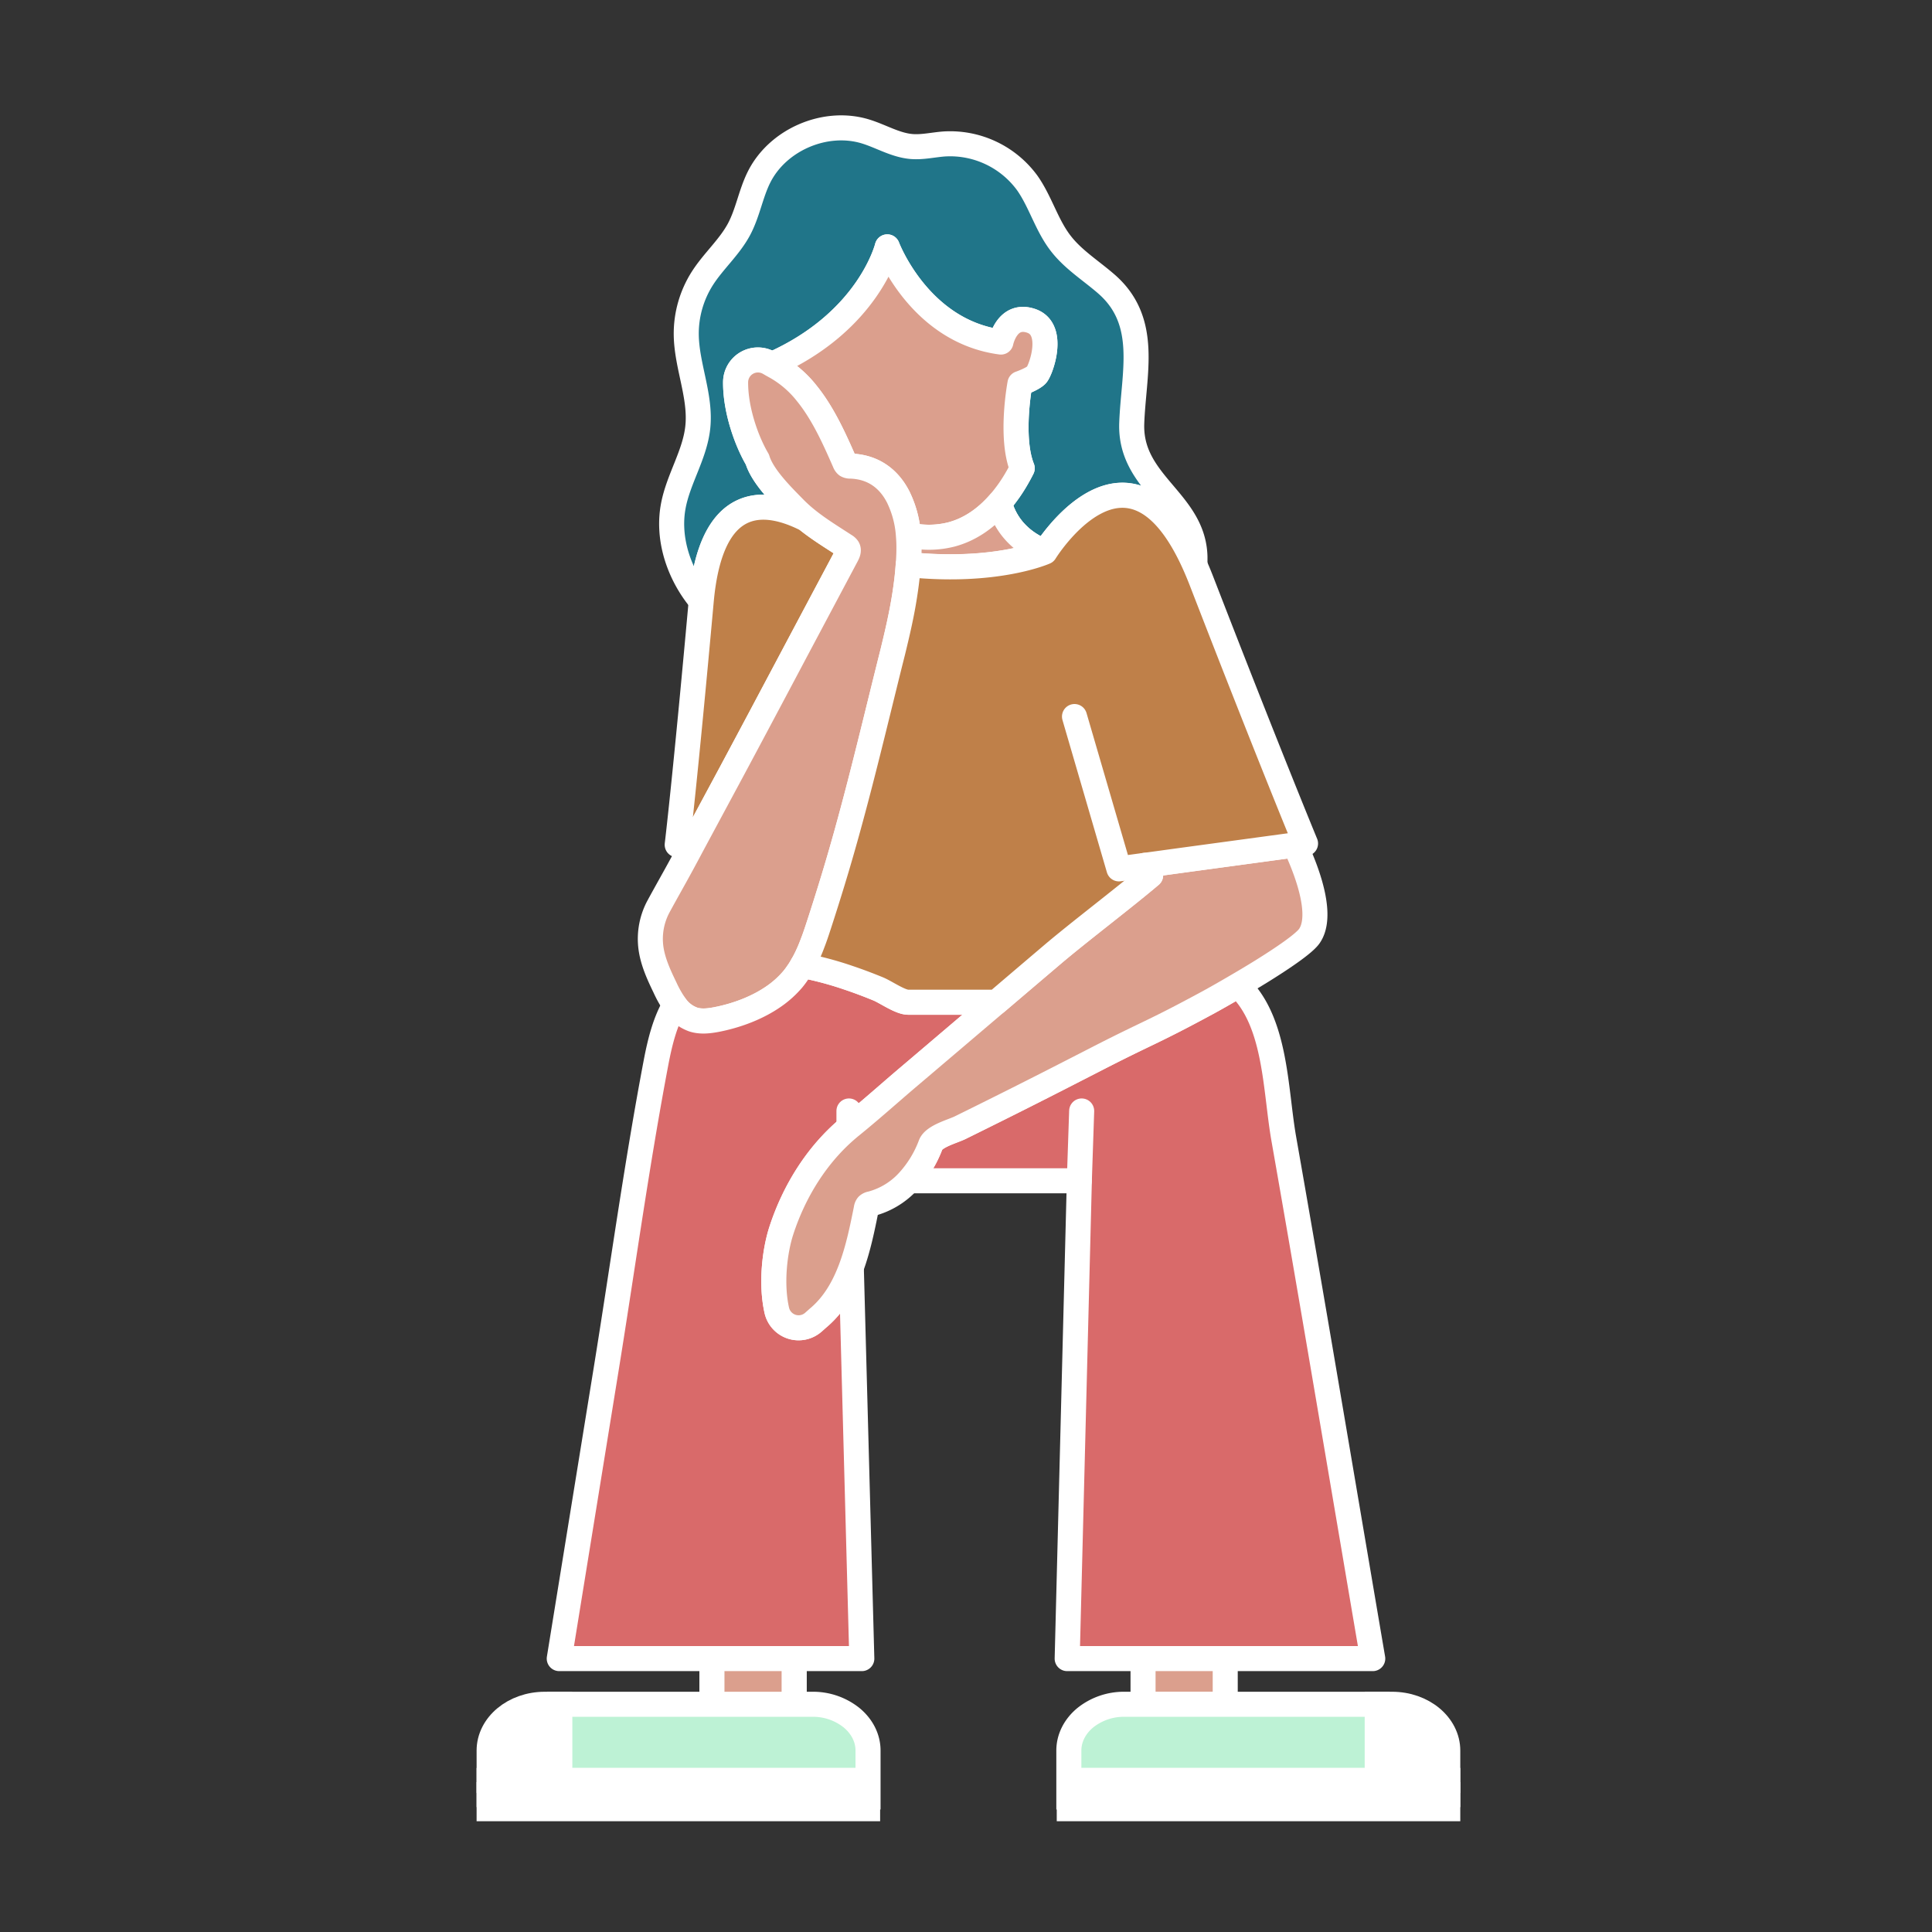 <svg xmlns="http://www.w3.org/2000/svg" viewBox="0 0 1080 1080"><rect x="0" y="0" width="1080" height="1080" fill="#333333" stroke="none"/><defs><style>.cls-1{fill:#db9f8d;}.cls-1,.cls-2,.cls-3,.cls-4,.cls-5,.cls-6,.cls-7,.cls-8{stroke:#fff;stroke-width:14px;}.cls-1,.cls-2,.cls-3,.cls-4,.cls-5,.cls-6,.cls-8{stroke-linecap:round;}.cls-1,.cls-2,.cls-3,.cls-4,.cls-5{stroke-linejoin:round;}.cls-2{fill:none;}.cls-3{fill:#207589;}.cls-4{fill:#bf8049;}.cls-5{fill:#d96a6a;}.cls-6{fill:#bdf2d5;}.cls-6,.cls-7,.cls-8{stroke-miterlimit:10;}.cls-7,.cls-8{fill:#fff;}</style></defs><title>sketch0</title><g id="Camada_3" data-name="Camada 3"><path class="cls-1" d="M584.15,308.52s-27.16,12.15-76.43,7.05c.21-2.87.32-5.75.37-8.64a78.12,78.12,0,0,0-.27-7.92,50.86,50.86,0,0,0,23.95-.23c10.38-2.73,19.35-9,26.87-17.63C561,290,567.26,301.89,584.15,308.52Z"/><path class="cls-1" d="M584.15,308.52s-27.16,12.15-76.43,7.05c.21-2.87.32-5.75.37-8.64a78.12,78.12,0,0,0-.27-7.92,50.86,50.86,0,0,0,23.95-.23c10.38-2.73,19.35-9,26.87-17.63C561,290,567.26,301.89,584.15,308.52Z"/><line class="cls-2" x1="474.04" y1="630.78" x2="473.29" y2="590.16"/><line class="cls-2" x1="605.7" y1="590.16" x2="605.51" y2="595.77"/><rect class="cls-1" x="397.98" y="927.17" width="45.94" height="26.57"/><path class="cls-3" d="M667.92,315.74c-37.09-83.16-83.77-7.22-83.77-7.22-16.89-6.63-23.2-18.5-25.51-27.37a87.15,87.15,0,0,0,9.88-14c1-1.74,2-3.54,2.9-5.38-6.94-17.47-1.25-47.37-1.25-47.37s6.83-2.38,9.19-4.74,10.89-25.55-2.83-30.28-17,11.82-17,11.82C513.72,185.17,496,138,496,138s-10.1,41.7-64.58,65.77c-.59-.33-1.16-.63-1.73-1a12.49,12.49,0,0,0-18.5,10.8c-.12,15.5,6.1,33,12.18,43.29,2.84,9.51,13.89,20.33,20.65,27.24a80.92,80.92,0,0,0,6.82,6.18C427.33,278.36,397.36,275.9,392,336c-1.21-1.45-2.31-2.88-3.37-4.34-10.07-14-15.42-31.83-12.26-48.77,2.81-15.13,12.05-28.66,13.69-44,1.87-17.37-6.24-34.35-6.44-51.81a57.65,57.65,0,0,1,9-31.47c6.17-9.66,15.14-17.39,20.53-27.5,4.83-9.09,6.47-19.57,11-28.8,10.4-21.18,37.16-32.74,59.71-25.81,8.65,2.65,16.69,7.66,25.71,8.41,6.1.5,12.2-1,18.32-1.44a53.41,53.41,0,0,1,46.49,22C581.71,113,585.13,126,593,136.11c7,9.07,17,15.24,25.65,22.8,23.85,20.94,15,49.74,14,77.72-1.2,33.69,34.45,43.22,35.34,74.51C668,312.72,668,314.26,667.92,315.74Z"/><path class="cls-1" d="M584.15,308.52s-27.16,12.15-76.43,7.05c.21-2.87.32-5.75.37-8.64a78.12,78.12,0,0,0-.27-7.92,50.86,50.86,0,0,0,23.95-.23c10.38-2.73,19.35-9,26.87-17.63C561,290,567.26,301.89,584.15,308.52Z"/><path class="cls-1" d="M570.17,214.4s-5.69,29.9,1.25,47.37c-.93,1.84-1.89,3.64-2.9,5.38a87.15,87.15,0,0,1-9.88,14c-7.52,8.62-16.49,14.9-26.87,17.63a50.86,50.86,0,0,1-23.95.23,57.48,57.48,0,0,0-5.79-21.4c-5-9.63-13.45-16.65-26.56-17.06a4,4,0,0,1-2.15-.47,3.86,3.86,0,0,1-1.12-1.66c-5.64-12.85-12-27.16-21.19-38.51a58.58,58.58,0,0,0-17.27-14.85l-2.34-1.3C485.88,179.69,496,138,496,138s17.74,47.18,63.52,53.21c0,0,3.3-16.55,17-11.82s5.2,27.91,2.83,30.28S570.17,214.4,570.17,214.4Z"/><path class="cls-1" d="M584.15,308.52s-27.16,12.15-76.43,7.05c.21-2.87.32-5.75.37-8.64a78.12,78.12,0,0,0-.27-7.92,50.86,50.86,0,0,0,23.95-.23c10.38-2.73,19.35-9,26.87-17.63C561,290,567.26,301.89,584.15,308.52Z"/><path class="cls-4" d="M473.24,310.56q-14.31,26.9-28.62,53.83-9.51,17.88-19,35.77Q417.3,415.75,409,431.32q-11,20.44-22,40.9h-8.44s4.26-34.77,13.42-136.15v0c5.41-60.14,35.38-57.68,58.87-45.73,0,0,0,0,0,0,6.73,5.46,14.13,9.95,21.49,14.75a4.48,4.48,0,0,1,1.59,1.46C474.58,307.79,473.91,309.3,473.24,310.56Z"/><path class="cls-1" d="M508.09,306.93c0,2.89-.16,5.77-.37,8.64-.39,5.82-1.11,11.57-2,17.31-1.67,10.59-4.08,21.05-6.63,31.51-1.5,6.06-3,12.13-4.54,18.21-9.12,37-18,74-29.19,110.45q-3.61,11.82-7.43,23.55c-.9,2.74-1.79,5.47-2.77,8.18q-.36,1-.75,2c-.92,2.48-1.93,5-3.05,7.35-.22.47-.44.94-.67,1.4-.68,1.39-1.4,2.76-2.18,4.11-.37.67-.76,1.32-1.17,2,0,0,0,.05-.05.06-.39.65-.81,1.27-1.25,1.89a43.4,43.4,0,0,1-2.88,3.82,54.51,54.51,0,0,1-10.29,9.34c-9.58,6.74-21.31,11-32.4,13.15-4.24.82-8.72,1.34-12.85,0a20.41,20.41,0,0,1-9.74-7.22c-.23-.29-.45-.58-.65-.89a63.07,63.07,0,0,1-5.5-9.76c-3.61-7.46-7.15-15.15-8-23.4a38.27,38.27,0,0,1,4.39-21.94c4.26-7.87,8.73-15.66,13-23.55,2-3.66,3.93-7.3,5.9-11q11-20.45,22-40.9,8.34-15.56,16.63-31.16,9.53-17.88,19-35.77,14.33-26.94,28.62-53.83c.67-1.26,1.34-2.77.67-4a4.48,4.48,0,0,0-1.59-1.46c-7.36-4.8-14.76-9.29-21.49-14.75,0,0,0,0,0,0a80.92,80.92,0,0,1-6.82-6.18c-6.76-6.91-17.81-17.73-20.65-27.24-6.08-10.29-12.3-27.79-12.18-43.29a12.49,12.49,0,0,1,18.5-10.8c.57.33,1.14.63,1.73,1l2.34,1.3A58.58,58.58,0,0,1,451,219.91c9.22,11.35,15.55,25.66,21.19,38.51a3.86,3.86,0,0,0,1.12,1.66,4,4,0,0,0,2.15.47C488.58,261,497,268,502,277.61a57.48,57.48,0,0,1,5.79,21.4A78.12,78.12,0,0,1,508.09,306.93Z"/><path class="cls-5" d="M596.56,927.17l6.8-267.11H508a62.93,62.93,0,0,0,12.32-20.19c1.84-4.73,12.3-7.44,16.4-9.46q12.63-6.23,25.27-12.54,19.37-9.69,38.67-19.6l10-5.12C643,576.48,642.78,578,674.78,560.69c3.05-1.64,9.62-5.33,17.29-9.84,21.47,20,20.72,58.24,25.57,85.72,13.69,77.77,26.83,155.88,40.08,233.81q4.81,28.39,9.65,56.79Z"/><path class="cls-5" d="M557,560.24,513.3,597.43c-2.43,2.05-4.83,4.11-7.26,6.16-10.08,8.57-20,17.44-30.24,25.73-.59.47-1.19,1-1.76,1.46-17.53,14.77-30.12,35.23-37.21,56.89-3.74,11.37-6,29.79-2.6,44.9a12.49,12.49,0,0,0,20.38,6.59c1.17-1,2.32-2.07,3.51-3.09,8.39-7.32,13.85-17.11,17.76-27.7l5.88,218.8H312.63q13.11-80.89,26.22-161.78c9.25-57.18,17.09-114.62,27.9-171.54,2.27-11.9,5.13-22.93,10.46-32,.2.31.42.6.65.89a20.41,20.41,0,0,0,9.74,7.22c4.13,1.31,8.61.79,12.85,0,11.09-2.16,22.82-6.41,32.4-13.15a54.51,54.51,0,0,0,10.29-9.34A43.4,43.4,0,0,0,446,543.6c.44-.62.86-1.24,1.25-1.89,0,0,0-.05.05-.06.41-.65.8-1.3,1.17-2A189.63,189.63,0,0,1,474,546.46c5.67,1.9,11.28,4,16.83,6.29,4.37,1.79,12.33,7.49,16.89,7.49Z"/><line class="cls-2" x1="474.57" y1="621.04" x2="474.57" y2="660.05"/><line class="cls-2" x1="604.66" y1="621.04" x2="603.35" y2="660.05"/><path class="cls-1" d="M731.88,523.35c-3,4.21-14.67,12.15-26.83,19.7-4.39,2.71-8.85,5.38-13,7.8-7.67,4.51-14.24,8.2-17.29,9.84-32,17.3-31.82,15.79-64.17,32.46l-10,5.12q-19.29,9.91-38.67,19.6-12.62,6.32-25.27,12.54c-4.1,2-14.56,4.73-16.4,9.46A62.93,62.93,0,0,1,508,660.06a42.9,42.9,0,0,1-21,12.86,3.79,3.79,0,0,0-2,.91,3.64,3.64,0,0,0-.75,1.87c-2.11,10.54-4.42,22-8.34,32.67s-9.37,20.38-17.76,27.7c-1.19,1-2.34,2.06-3.51,3.09a12.49,12.49,0,0,1-20.38-6.59c-3.43-15.11-1.14-33.53,2.6-44.9,7.09-21.66,19.68-42.12,37.21-56.89.57-.5,1.17-1,1.76-1.46C486.09,621,496,612.16,506,603.59c2.43-2.05,4.83-4.11,7.26-6.16L557,560.24q15.69-13.35,31.34-26.67c15.06-12.79,39.83-31.52,54.88-44.3l-3.2-5.55,21.89-3,61.91-8.4C732.57,490.91,739.27,512.9,731.88,523.35Z"/><path class="cls-4" d="M729.8,471.52l-6,.82-61.91,8.4-21.89,3,3.2,5.55c-15.05,12.78-39.82,31.51-54.88,44.3q-15.66,13.3-31.34,26.67H507.73c-4.56,0-12.52-5.7-16.89-7.49-5.55-2.27-11.16-4.39-16.83-6.29a189.63,189.63,0,0,0-25.52-6.78c.78-1.35,1.5-2.72,2.18-4.11.23-.46.45-.93.67-1.4,1.12-2.39,2.13-4.87,3.05-7.35q.39-1,.75-2c1-2.71,1.87-5.44,2.77-8.18q3.82-11.73,7.43-23.55c11.17-36.46,20.07-73.44,29.19-110.45,1.5-6.08,3-12.15,4.54-18.21,2.55-10.46,5-20.92,6.63-31.51.91-5.74,1.63-11.49,2-17.31,49.27,5.1,76.43-7.05,76.43-7.05s46.68-75.94,83.77,7.22q1.86,4.17,3.69,8.88C709.23,421.84,729.8,471.52,729.8,471.52Z"/><rect class="cls-1" x="638.97" y="927.17" width="45.94" height="25.53"/><rect class="cls-1" x="397.98" y="927.17" width="45.94" height="26.57"/><polyline class="cls-1" points="625.49 485.71 600.65 400.55 625.49 485.71 640.03 483.72"/><path class="cls-6" d="M597.73,995.31H769.89V952.7H628.61a34.51,34.51,0,0,0-22,7.58c-5.64,4.7-9.12,11.17-9.12,18.32v25.91h.24v-9.2Z"/><path class="cls-7" d="M778.21,952.7h-8.32v42.61h39.42V978.6C809.31,964.31,795.38,952.7,778.21,952.7Z"/><polygon class="cls-8" points="597.73 995.31 597.73 1003.19 809.31 1003.19 809.31 995.31 769.89 995.31 597.73 995.31"/><polygon class="cls-8" points="597.73 1004.51 597.73 1011.08 809.31 1011.08 809.31 1003.19 597.73 1003.19 597.73 1004.51"/><path class="cls-6" d="M485,995.31H312.84V952.7H454.12a34.51,34.51,0,0,1,22,7.58c5.64,4.7,9.12,11.17,9.12,18.32v25.91H485v-9.2Z"/><path class="cls-7" d="M304.53,952.7h8.31v42.61H273.42V978.6C273.42,964.31,287.35,952.7,304.53,952.7Z"/><polygon class="cls-8" points="485 995.31 485 1003.19 273.42 1003.19 273.42 995.31 312.84 995.31 485 995.31"/><polygon class="cls-8" points="485 1004.51 485 1011.08 273.42 1011.08 273.42 1003.19 485 1003.19 485 1004.51"/></g></svg>